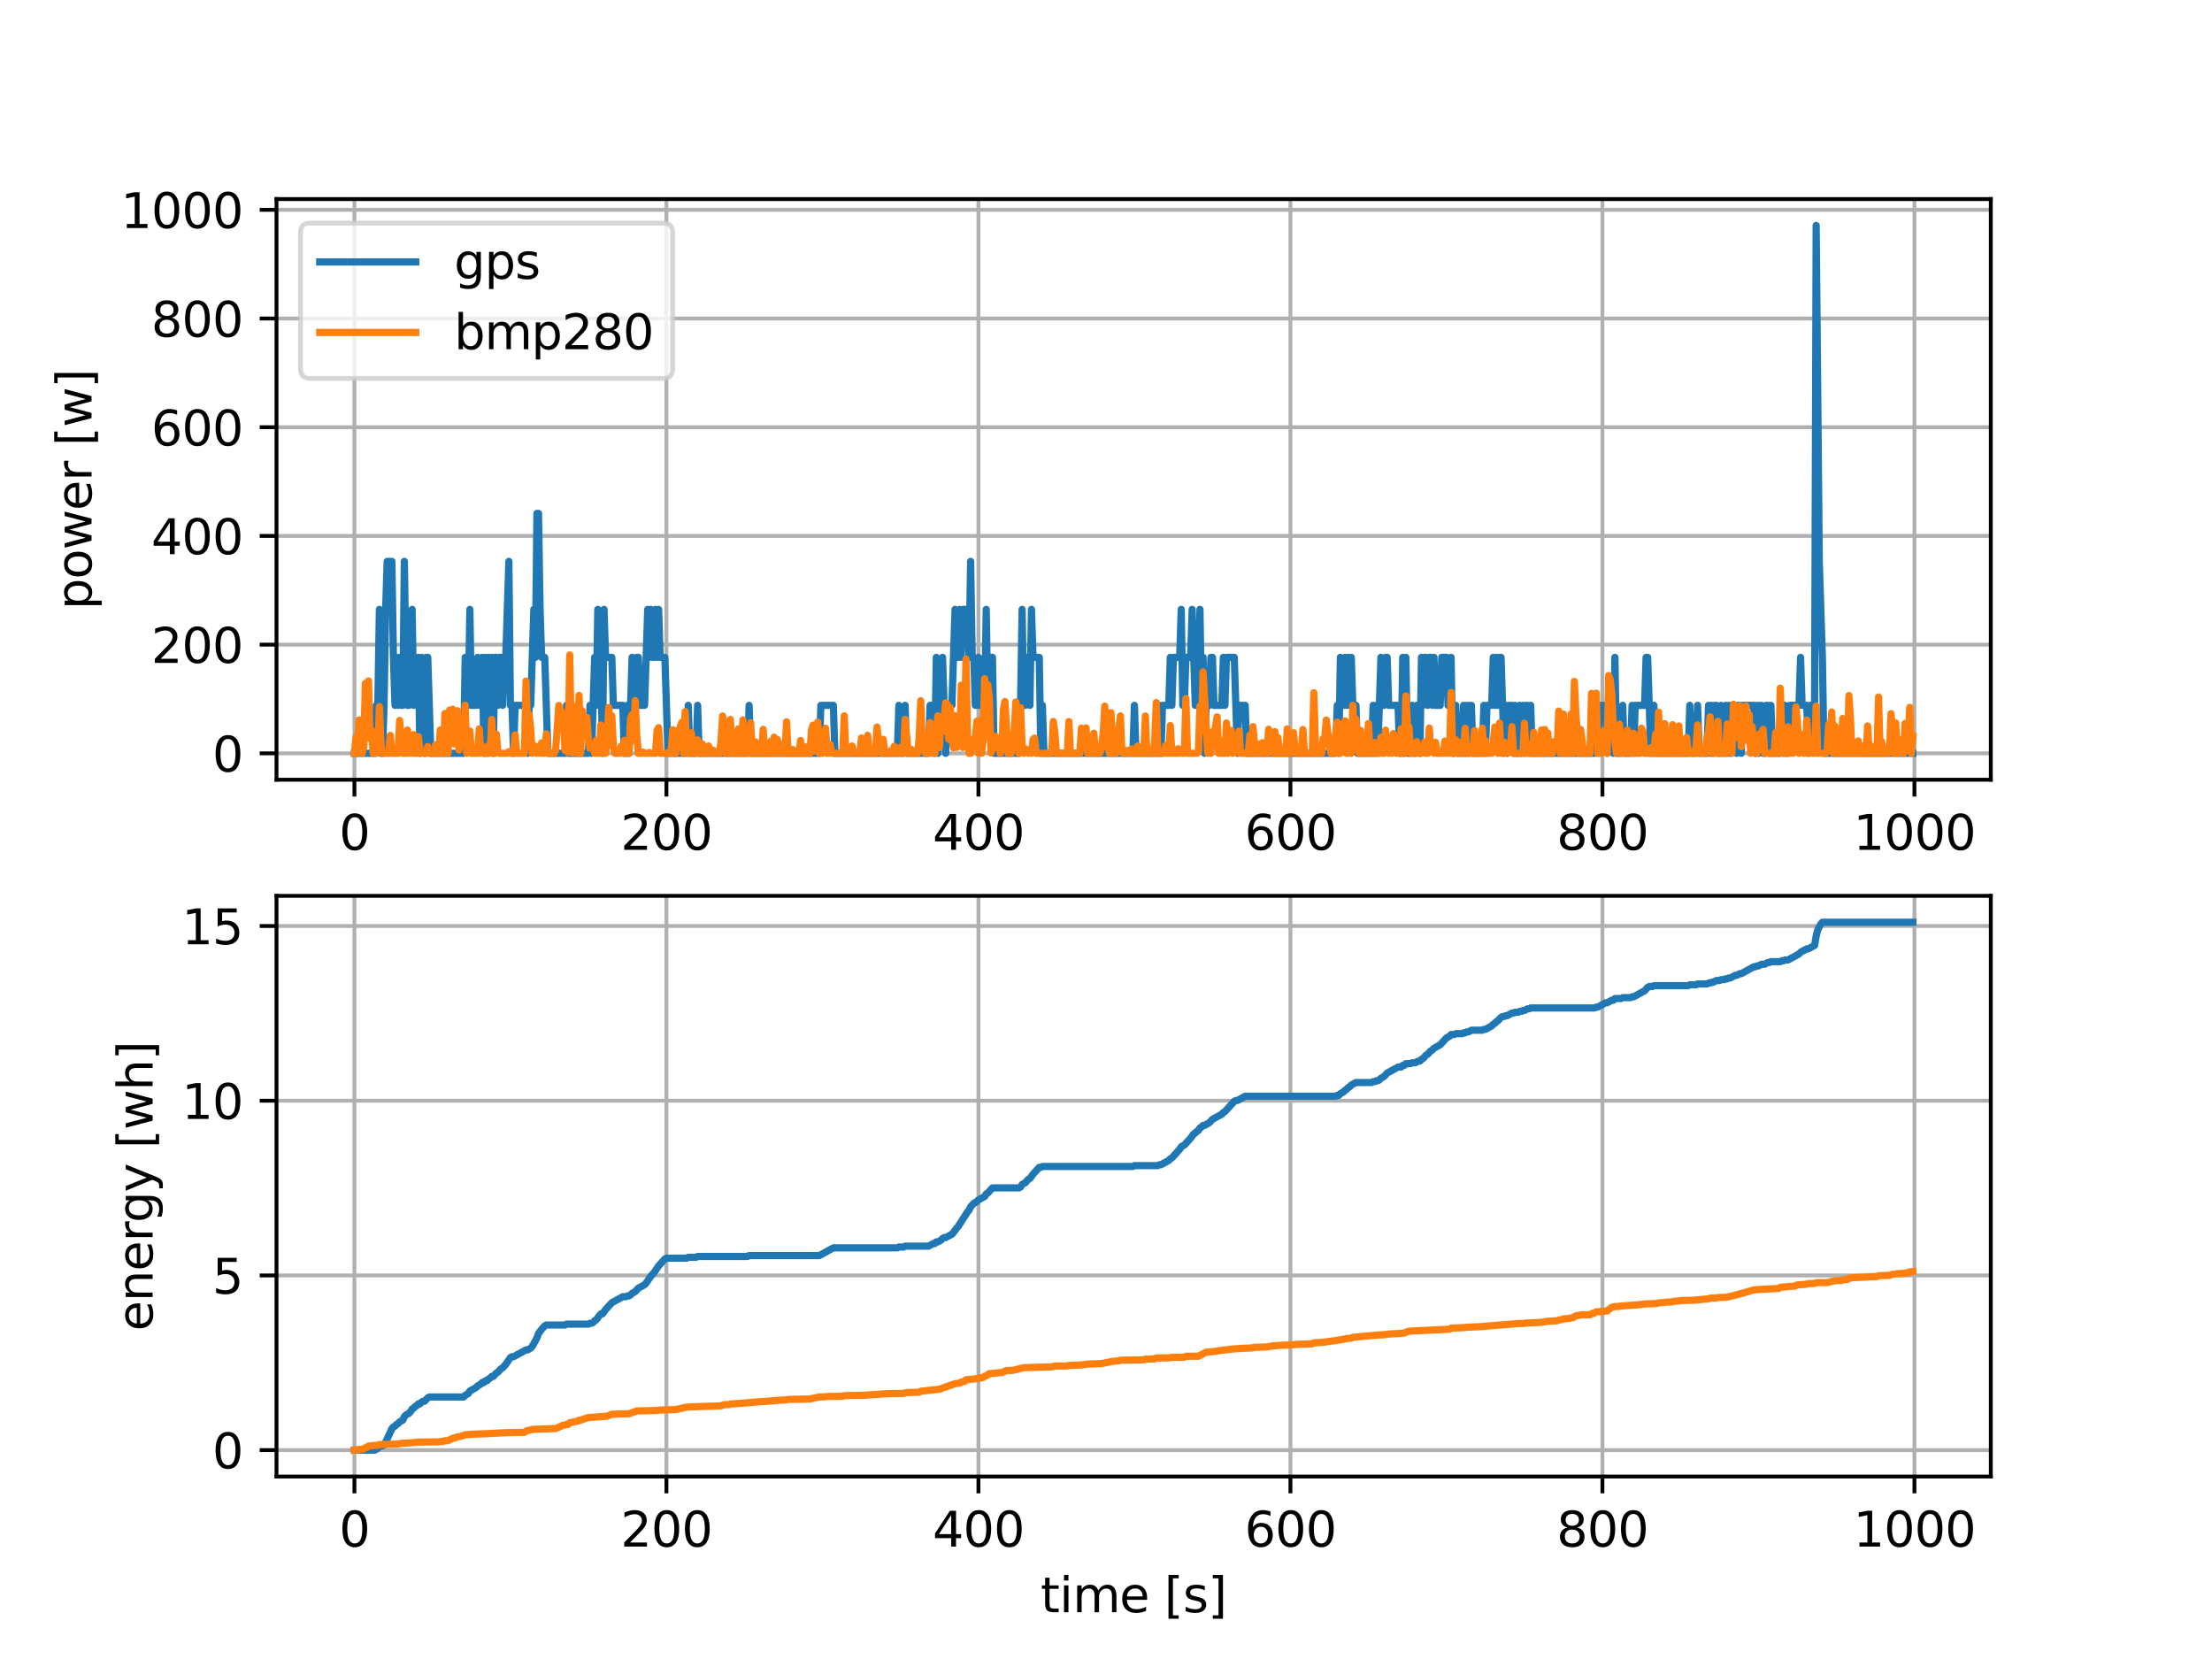 <?xml version="1.0" encoding="utf-8" standalone="no"?>
<!DOCTYPE svg PUBLIC "-//W3C//DTD SVG 1.1//EN"
  "http://www.w3.org/Graphics/SVG/1.1/DTD/svg11.dtd">
<svg xmlns:xlink="http://www.w3.org/1999/xlink" width="460.8pt" height="345.6pt" viewBox="0 0 460.8 345.6" xmlns="http://www.w3.org/2000/svg" version="1.1">
 <defs>
  <style type="text/css">*{stroke-linejoin: round; stroke-linecap: butt}</style>
 </defs>
 <g id="figure_1">
  <g id="patch_1">
   <path d="M 0 345.6 
L 460.8 345.6 
L 460.8 0 
L 0 0 
z
" style="fill: #ffffff"/>
  </g>
  <g id="axes_1">
   <g id="patch_2">
    <path d="M 57.6 162.432 
L 414.72 162.432 
L 414.72 41.472 
L 57.6 41.472 
z
" style="fill: #ffffff"/>
   </g>
   <g id="matplotlib.axis_1">
    <g id="xtick_1">
     <g id="line2d_1">
      <path d="M 73.833 162.432 
L 73.833 41.472 
" clip-path="url(#p0ec818289b)" style="fill: none; stroke: #b0b0b0; stroke-width: 0.8; stroke-linecap: square"/>
     </g>
     <g id="line2d_2">
      <defs>
       <path id="m45c206e028" d="M 0 0 
L 0 3.5 
" style="stroke: #000000; stroke-width: 0.8"/>
      </defs>
      <g>
       <use xlink:href="#m45c206e028" x="73.833" y="162.432" style="stroke: #000000; stroke-width: 0.8"/>
      </g>
     </g>
     <g id="text_1">
      <!-- 0 -->
      <g transform="translate(70.651 177.03)scale(0.1 -0.1)">
       <defs>
        <path id="DejaVuSans-30" d="M 2034 4250 
Q 1547 4250 1301 3770 
Q 1056 3291 1056 2328 
Q 1056 1369 1301 889 
Q 1547 409 2034 409 
Q 2525 409 2770 889 
Q 3016 1369 3016 2328 
Q 3016 3291 2770 3770 
Q 2525 4250 2034 4250 
z
M 2034 4750 
Q 2819 4750 3233 4129 
Q 3647 3509 3647 2328 
Q 3647 1150 3233 529 
Q 2819 -91 2034 -91 
Q 1250 -91 836 529 
Q 422 1150 422 2328 
Q 422 3509 836 4129 
Q 1250 4750 2034 4750 
z
" transform="scale(0.016)"/>
       </defs>
       <use xlink:href="#DejaVuSans-30"/>
      </g>
     </g>
    </g>
    <g id="xtick_2">
     <g id="line2d_3">
      <path d="M 138.829 162.432 
L 138.829 41.472 
" clip-path="url(#p0ec818289b)" style="fill: none; stroke: #b0b0b0; stroke-width: 0.8; stroke-linecap: square"/>
     </g>
     <g id="line2d_4">
      <g>
       <use xlink:href="#m45c206e028" x="138.829" y="162.432" style="stroke: #000000; stroke-width: 0.8"/>
      </g>
     </g>
     <g id="text_2">
      <!-- 200 -->
      <g transform="translate(129.285 177.03)scale(0.1 -0.1)">
       <defs>
        <path id="DejaVuSans-32" d="M 1228 531 
L 3431 531 
L 3431 0 
L 469 0 
L 469 531 
Q 828 903 1448 1529 
Q 2069 2156 2228 2338 
Q 2531 2678 2651 2914 
Q 2772 3150 2772 3378 
Q 2772 3750 2511 3984 
Q 2250 4219 1831 4219 
Q 1534 4219 1204 4116 
Q 875 4013 500 3803 
L 500 4441 
Q 881 4594 1212 4672 
Q 1544 4750 1819 4750 
Q 2544 4750 2975 4387 
Q 3406 4025 3406 3419 
Q 3406 3131 3298 2873 
Q 3191 2616 2906 2266 
Q 2828 2175 2409 1742 
Q 1991 1309 1228 531 
z
" transform="scale(0.016)"/>
       </defs>
       <use xlink:href="#DejaVuSans-32"/>
       <use xlink:href="#DejaVuSans-30" x="63.623"/>
       <use xlink:href="#DejaVuSans-30" x="127.246"/>
      </g>
     </g>
    </g>
    <g id="xtick_3">
     <g id="line2d_5">
      <path d="M 203.825 162.432 
L 203.825 41.472 
" clip-path="url(#p0ec818289b)" style="fill: none; stroke: #b0b0b0; stroke-width: 0.8; stroke-linecap: square"/>
     </g>
     <g id="line2d_6">
      <g>
       <use xlink:href="#m45c206e028" x="203.825" y="162.432" style="stroke: #000000; stroke-width: 0.8"/>
      </g>
     </g>
     <g id="text_3">
      <!-- 400 -->
      <g transform="translate(194.281 177.03)scale(0.1 -0.1)">
       <defs>
        <path id="DejaVuSans-34" d="M 2419 4116 
L 825 1625 
L 2419 1625 
L 2419 4116 
z
M 2253 4666 
L 3047 4666 
L 3047 1625 
L 3713 1625 
L 3713 1100 
L 3047 1100 
L 3047 0 
L 2419 0 
L 2419 1100 
L 313 1100 
L 313 1709 
L 2253 4666 
z
" transform="scale(0.016)"/>
       </defs>
       <use xlink:href="#DejaVuSans-34"/>
       <use xlink:href="#DejaVuSans-30" x="63.623"/>
       <use xlink:href="#DejaVuSans-30" x="127.246"/>
      </g>
     </g>
    </g>
    <g id="xtick_4">
     <g id="line2d_7">
      <path d="M 268.82 162.432 
L 268.82 41.472 
" clip-path="url(#p0ec818289b)" style="fill: none; stroke: #b0b0b0; stroke-width: 0.8; stroke-linecap: square"/>
     </g>
     <g id="line2d_8">
      <g>
       <use xlink:href="#m45c206e028" x="268.82" y="162.432" style="stroke: #000000; stroke-width: 0.8"/>
      </g>
     </g>
     <g id="text_4">
      <!-- 600 -->
      <g transform="translate(259.277 177.03)scale(0.1 -0.1)">
       <defs>
        <path id="DejaVuSans-36" d="M 2113 2584 
Q 1688 2584 1439 2293 
Q 1191 2003 1191 1497 
Q 1191 994 1439 701 
Q 1688 409 2113 409 
Q 2538 409 2786 701 
Q 3034 994 3034 1497 
Q 3034 2003 2786 2293 
Q 2538 2584 2113 2584 
z
M 3366 4563 
L 3366 3988 
Q 3128 4100 2886 4159 
Q 2644 4219 2406 4219 
Q 1781 4219 1451 3797 
Q 1122 3375 1075 2522 
Q 1259 2794 1537 2939 
Q 1816 3084 2150 3084 
Q 2853 3084 3261 2657 
Q 3669 2231 3669 1497 
Q 3669 778 3244 343 
Q 2819 -91 2113 -91 
Q 1303 -91 875 529 
Q 447 1150 447 2328 
Q 447 3434 972 4092 
Q 1497 4750 2381 4750 
Q 2619 4750 2861 4703 
Q 3103 4656 3366 4563 
z
" transform="scale(0.016)"/>
       </defs>
       <use xlink:href="#DejaVuSans-36"/>
       <use xlink:href="#DejaVuSans-30" x="63.623"/>
       <use xlink:href="#DejaVuSans-30" x="127.246"/>
      </g>
     </g>
    </g>
    <g id="xtick_5">
     <g id="line2d_9">
      <path d="M 333.816 162.432 
L 333.816 41.472 
" clip-path="url(#p0ec818289b)" style="fill: none; stroke: #b0b0b0; stroke-width: 0.8; stroke-linecap: square"/>
     </g>
     <g id="line2d_10">
      <g>
       <use xlink:href="#m45c206e028" x="333.816" y="162.432" style="stroke: #000000; stroke-width: 0.8"/>
      </g>
     </g>
     <g id="text_5">
      <!-- 800 -->
      <g transform="translate(324.273 177.03)scale(0.1 -0.1)">
       <defs>
        <path id="DejaVuSans-38" d="M 2034 2216 
Q 1584 2216 1326 1975 
Q 1069 1734 1069 1313 
Q 1069 891 1326 650 
Q 1584 409 2034 409 
Q 2484 409 2743 651 
Q 3003 894 3003 1313 
Q 3003 1734 2745 1975 
Q 2488 2216 2034 2216 
z
M 1403 2484 
Q 997 2584 770 2862 
Q 544 3141 544 3541 
Q 544 4100 942 4425 
Q 1341 4750 2034 4750 
Q 2731 4750 3128 4425 
Q 3525 4100 3525 3541 
Q 3525 3141 3298 2862 
Q 3072 2584 2669 2484 
Q 3125 2378 3379 2068 
Q 3634 1759 3634 1313 
Q 3634 634 3220 271 
Q 2806 -91 2034 -91 
Q 1263 -91 848 271 
Q 434 634 434 1313 
Q 434 1759 690 2068 
Q 947 2378 1403 2484 
z
M 1172 3481 
Q 1172 3119 1398 2916 
Q 1625 2713 2034 2713 
Q 2441 2713 2670 2916 
Q 2900 3119 2900 3481 
Q 2900 3844 2670 4047 
Q 2441 4250 2034 4250 
Q 1625 4250 1398 4047 
Q 1172 3844 1172 3481 
z
" transform="scale(0.016)"/>
       </defs>
       <use xlink:href="#DejaVuSans-38"/>
       <use xlink:href="#DejaVuSans-30" x="63.623"/>
       <use xlink:href="#DejaVuSans-30" x="127.246"/>
      </g>
     </g>
    </g>
    <g id="xtick_6">
     <g id="line2d_11">
      <path d="M 398.812 162.432 
L 398.812 41.472 
" clip-path="url(#p0ec818289b)" style="fill: none; stroke: #b0b0b0; stroke-width: 0.8; stroke-linecap: square"/>
     </g>
     <g id="line2d_12">
      <g>
       <use xlink:href="#m45c206e028" x="398.812" y="162.432" style="stroke: #000000; stroke-width: 0.8"/>
      </g>
     </g>
     <g id="text_6">
      <!-- 1000 -->
      <g transform="translate(386.087 177.03)scale(0.1 -0.1)">
       <defs>
        <path id="DejaVuSans-31" d="M 794 531 
L 1825 531 
L 1825 4091 
L 703 3866 
L 703 4441 
L 1819 4666 
L 2450 4666 
L 2450 531 
L 3481 531 
L 3481 0 
L 794 0 
L 794 531 
z
" transform="scale(0.016)"/>
       </defs>
       <use xlink:href="#DejaVuSans-31"/>
       <use xlink:href="#DejaVuSans-30" x="63.623"/>
       <use xlink:href="#DejaVuSans-30" x="127.246"/>
       <use xlink:href="#DejaVuSans-30" x="190.869"/>
      </g>
     </g>
    </g>
   </g>
   <g id="matplotlib.axis_2">
    <g id="ytick_1">
     <g id="line2d_13">
      <path d="M 57.6 156.934 
L 414.72 156.934 
" clip-path="url(#p0ec818289b)" style="fill: none; stroke: #b0b0b0; stroke-width: 0.8; stroke-linecap: square"/>
     </g>
     <g id="line2d_14">
      <defs>
       <path id="mdf6e22fe39" d="M 0 0 
L -3.5 0 
" style="stroke: #000000; stroke-width: 0.8"/>
      </defs>
      <g>
       <use xlink:href="#mdf6e22fe39" x="57.6" y="156.934" style="stroke: #000000; stroke-width: 0.8"/>
      </g>
     </g>
     <g id="text_7">
      <!-- 0 -->
      <g transform="translate(44.237 160.733)scale(0.1 -0.1)">
       <use xlink:href="#DejaVuSans-30"/>
      </g>
     </g>
    </g>
    <g id="ytick_2">
     <g id="line2d_15">
      <path d="M 57.6 134.289 
L 414.72 134.289 
" clip-path="url(#p0ec818289b)" style="fill: none; stroke: #b0b0b0; stroke-width: 0.8; stroke-linecap: square"/>
     </g>
     <g id="line2d_16">
      <g>
       <use xlink:href="#mdf6e22fe39" x="57.6" y="134.289" style="stroke: #000000; stroke-width: 0.8"/>
      </g>
     </g>
     <g id="text_8">
      <!-- 200 -->
      <g transform="translate(31.512 138.088)scale(0.1 -0.1)">
       <use xlink:href="#DejaVuSans-32"/>
       <use xlink:href="#DejaVuSans-30" x="63.623"/>
       <use xlink:href="#DejaVuSans-30" x="127.246"/>
      </g>
     </g>
    </g>
    <g id="ytick_3">
     <g id="line2d_17">
      <path d="M 57.6 111.644 
L 414.72 111.644 
" clip-path="url(#p0ec818289b)" style="fill: none; stroke: #b0b0b0; stroke-width: 0.8; stroke-linecap: square"/>
     </g>
     <g id="line2d_18">
      <g>
       <use xlink:href="#mdf6e22fe39" x="57.6" y="111.644" style="stroke: #000000; stroke-width: 0.8"/>
      </g>
     </g>
     <g id="text_9">
      <!-- 400 -->
      <g transform="translate(31.512 115.443)scale(0.1 -0.1)">
       <use xlink:href="#DejaVuSans-34"/>
       <use xlink:href="#DejaVuSans-30" x="63.623"/>
       <use xlink:href="#DejaVuSans-30" x="127.246"/>
      </g>
     </g>
    </g>
    <g id="ytick_4">
     <g id="line2d_19">
      <path d="M 57.6 88.998 
L 414.72 88.998 
" clip-path="url(#p0ec818289b)" style="fill: none; stroke: #b0b0b0; stroke-width: 0.8; stroke-linecap: square"/>
     </g>
     <g id="line2d_20">
      <g>
       <use xlink:href="#mdf6e22fe39" x="57.6" y="88.998" style="stroke: #000000; stroke-width: 0.8"/>
      </g>
     </g>
     <g id="text_10">
      <!-- 600 -->
      <g transform="translate(31.512 92.798)scale(0.1 -0.1)">
       <use xlink:href="#DejaVuSans-36"/>
       <use xlink:href="#DejaVuSans-30" x="63.623"/>
       <use xlink:href="#DejaVuSans-30" x="127.246"/>
      </g>
     </g>
    </g>
    <g id="ytick_5">
     <g id="line2d_21">
      <path d="M 57.6 66.353 
L 414.72 66.353 
" clip-path="url(#p0ec818289b)" style="fill: none; stroke: #b0b0b0; stroke-width: 0.8; stroke-linecap: square"/>
     </g>
     <g id="line2d_22">
      <g>
       <use xlink:href="#mdf6e22fe39" x="57.6" y="66.353" style="stroke: #000000; stroke-width: 0.8"/>
      </g>
     </g>
     <g id="text_11">
      <!-- 800 -->
      <g transform="translate(31.512 70.153)scale(0.1 -0.1)">
       <use xlink:href="#DejaVuSans-38"/>
       <use xlink:href="#DejaVuSans-30" x="63.623"/>
       <use xlink:href="#DejaVuSans-30" x="127.246"/>
      </g>
     </g>
    </g>
    <g id="ytick_6">
     <g id="line2d_23">
      <path d="M 57.6 43.708 
L 414.72 43.708 
" clip-path="url(#p0ec818289b)" style="fill: none; stroke: #b0b0b0; stroke-width: 0.8; stroke-linecap: square"/>
     </g>
     <g id="line2d_24">
      <g>
       <use xlink:href="#mdf6e22fe39" x="57.6" y="43.708" style="stroke: #000000; stroke-width: 0.8"/>
      </g>
     </g>
     <g id="text_12">
      <!-- 1000 -->
      <g transform="translate(25.15 47.507)scale(0.1 -0.1)">
       <use xlink:href="#DejaVuSans-31"/>
       <use xlink:href="#DejaVuSans-30" x="63.623"/>
       <use xlink:href="#DejaVuSans-30" x="127.246"/>
       <use xlink:href="#DejaVuSans-30" x="190.869"/>
      </g>
     </g>
    </g>
    <g id="text_13">
     <!-- power [w] -->
     <g transform="translate(19.07 126.986)rotate(-90)scale(0.1 -0.1)">
      <defs>
       <path id="DejaVuSans-70" d="M 1159 525 
L 1159 -1331 
L 581 -1331 
L 581 3500 
L 1159 3500 
L 1159 2969 
Q 1341 3281 1617 3432 
Q 1894 3584 2278 3584 
Q 2916 3584 3314 3078 
Q 3713 2572 3713 1747 
Q 3713 922 3314 415 
Q 2916 -91 2278 -91 
Q 1894 -91 1617 61 
Q 1341 213 1159 525 
z
M 3116 1747 
Q 3116 2381 2855 2742 
Q 2594 3103 2138 3103 
Q 1681 3103 1420 2742 
Q 1159 2381 1159 1747 
Q 1159 1113 1420 752 
Q 1681 391 2138 391 
Q 2594 391 2855 752 
Q 3116 1113 3116 1747 
z
" transform="scale(0.016)"/>
       <path id="DejaVuSans-6f" d="M 1959 3097 
Q 1497 3097 1228 2736 
Q 959 2375 959 1747 
Q 959 1119 1226 758 
Q 1494 397 1959 397 
Q 2419 397 2687 759 
Q 2956 1122 2956 1747 
Q 2956 2369 2687 2733 
Q 2419 3097 1959 3097 
z
M 1959 3584 
Q 2709 3584 3137 3096 
Q 3566 2609 3566 1747 
Q 3566 888 3137 398 
Q 2709 -91 1959 -91 
Q 1206 -91 779 398 
Q 353 888 353 1747 
Q 353 2609 779 3096 
Q 1206 3584 1959 3584 
z
" transform="scale(0.016)"/>
       <path id="DejaVuSans-77" d="M 269 3500 
L 844 3500 
L 1563 769 
L 2278 3500 
L 2956 3500 
L 3675 769 
L 4391 3500 
L 4966 3500 
L 4050 0 
L 3372 0 
L 2619 2869 
L 1863 0 
L 1184 0 
L 269 3500 
z
" transform="scale(0.016)"/>
       <path id="DejaVuSans-65" d="M 3597 1894 
L 3597 1613 
L 953 1613 
Q 991 1019 1311 708 
Q 1631 397 2203 397 
Q 2534 397 2845 478 
Q 3156 559 3463 722 
L 3463 178 
Q 3153 47 2828 -22 
Q 2503 -91 2169 -91 
Q 1331 -91 842 396 
Q 353 884 353 1716 
Q 353 2575 817 3079 
Q 1281 3584 2069 3584 
Q 2775 3584 3186 3129 
Q 3597 2675 3597 1894 
z
M 3022 2063 
Q 3016 2534 2758 2815 
Q 2500 3097 2075 3097 
Q 1594 3097 1305 2825 
Q 1016 2553 972 2059 
L 3022 2063 
z
" transform="scale(0.016)"/>
       <path id="DejaVuSans-72" d="M 2631 2963 
Q 2534 3019 2420 3045 
Q 2306 3072 2169 3072 
Q 1681 3072 1420 2755 
Q 1159 2438 1159 1844 
L 1159 0 
L 581 0 
L 581 3500 
L 1159 3500 
L 1159 2956 
Q 1341 3275 1631 3429 
Q 1922 3584 2338 3584 
Q 2397 3584 2469 3576 
Q 2541 3569 2628 3553 
L 2631 2963 
z
" transform="scale(0.016)"/>
       <path id="DejaVuSans-20" transform="scale(0.016)"/>
       <path id="DejaVuSans-5b" d="M 550 4863 
L 1875 4863 
L 1875 4416 
L 1125 4416 
L 1125 -397 
L 1875 -397 
L 1875 -844 
L 550 -844 
L 550 4863 
z
" transform="scale(0.016)"/>
       <path id="DejaVuSans-5d" d="M 1947 4863 
L 1947 -844 
L 622 -844 
L 622 -397 
L 1369 -397 
L 1369 4416 
L 622 4416 
L 622 4863 
L 1947 4863 
z
" transform="scale(0.016)"/>
      </defs>
      <use xlink:href="#DejaVuSans-70"/>
      <use xlink:href="#DejaVuSans-6f" x="63.477"/>
      <use xlink:href="#DejaVuSans-77" x="124.658"/>
      <use xlink:href="#DejaVuSans-65" x="206.445"/>
      <use xlink:href="#DejaVuSans-72" x="267.969"/>
      <use xlink:href="#DejaVuSans-20" x="309.082"/>
      <use xlink:href="#DejaVuSans-5b" x="340.869"/>
      <use xlink:href="#DejaVuSans-77" x="379.883"/>
      <use xlink:href="#DejaVuSans-5d" x="461.67"/>
     </g>
    </g>
   </g>
   <g id="line2d_25">
    <path d="M 73.833 156.934 
L 78.057 156.934 
L 78.382 146.937 
L 78.707 146.937 
L 79.032 126.944 
L 79.357 156.934 
L 79.682 156.934 
L 80.007 146.937 
L 80.332 126.944 
L 80.657 116.947 
L 81.632 116.947 
L 81.957 136.94 
L 82.282 146.937 
L 82.607 136.94 
L 82.932 146.937 
L 83.257 136.94 
L 83.582 146.937 
L 83.907 146.937 
L 84.232 116.947 
L 84.557 136.94 
L 84.882 146.937 
L 85.207 146.937 
L 85.857 126.944 
L 86.182 146.937 
L 86.507 136.94 
L 86.832 146.937 
L 87.157 136.94 
L 87.482 156.934 
L 87.807 136.94 
L 88.457 156.934 
L 88.782 136.94 
L 89.107 136.94 
L 89.757 156.934 
L 96.581 156.934 
L 96.906 136.94 
L 97.231 146.937 
L 97.556 146.937 
L 97.881 126.944 
L 98.206 146.937 
L 99.181 146.937 
L 99.506 136.94 
L 99.831 146.937 
L 100.156 146.937 
L 100.481 136.94 
L 100.806 156.934 
L 101.131 136.94 
L 101.456 156.934 
L 101.781 136.94 
L 102.106 146.937 
L 102.431 136.94 
L 102.756 156.934 
L 103.081 136.94 
L 103.406 136.94 
L 103.731 146.937 
L 104.056 136.94 
L 104.381 136.94 
L 104.706 146.937 
L 105.031 136.94 
L 105.356 136.94 
L 106.006 116.947 
L 106.331 146.937 
L 106.656 146.937 
L 106.981 156.934 
L 107.306 146.937 
L 109.58 146.937 
L 109.905 156.934 
L 110.23 146.937 
L 110.555 146.937 
L 111.205 126.944 
L 111.53 136.94 
L 111.855 106.95 
L 112.18 106.95 
L 112.505 126.944 
L 112.83 136.94 
L 113.48 136.94 
L 114.13 156.934 
L 117.705 156.934 
L 118.03 146.937 
L 118.355 156.934 
L 122.58 156.934 
L 122.905 146.937 
L 123.23 156.934 
L 123.88 136.94 
L 124.205 146.937 
L 124.53 126.944 
L 124.855 136.94 
L 125.179 136.94 
L 125.504 156.934 
L 125.829 126.944 
L 126.154 136.94 
L 127.454 136.94 
L 127.779 146.937 
L 129.729 146.937 
L 130.054 156.934 
L 130.379 156.934 
L 130.704 146.937 
L 131.029 156.934 
L 131.679 136.94 
L 132.004 146.937 
L 132.329 146.937 
L 132.654 136.94 
L 132.979 136.94 
L 133.304 146.937 
L 134.279 146.937 
L 134.929 126.944 
L 135.254 136.94 
L 135.579 126.944 
L 135.904 136.94 
L 136.229 136.94 
L 136.554 126.944 
L 136.879 136.94 
L 137.204 126.944 
L 137.529 136.94 
L 138.504 136.94 
L 139.154 156.934 
L 143.053 156.934 
L 143.378 146.937 
L 143.703 156.934 
L 145.003 156.934 
L 145.328 146.937 
L 145.653 156.934 
L 155.728 156.934 
L 156.053 146.937 
L 156.378 156.934 
L 170.677 156.934 
L 171.002 146.937 
L 173.601 146.937 
L 173.926 156.934 
L 186.926 156.934 
L 187.251 146.937 
L 187.576 156.934 
L 188.226 156.934 
L 188.55 146.937 
L 188.875 156.934 
L 193.425 156.934 
L 193.75 146.937 
L 194.4 146.937 
L 194.725 156.934 
L 195.05 136.94 
L 195.375 156.934 
L 195.7 146.937 
L 196.025 146.937 
L 196.35 136.94 
L 197 156.934 
L 197.325 146.937 
L 198.3 146.937 
L 198.95 126.944 
L 199.275 136.94 
L 199.6 136.94 
L 199.925 126.944 
L 200.25 136.94 
L 200.575 126.944 
L 201.55 126.944 
L 201.875 136.94 
L 202.2 116.947 
L 202.525 136.94 
L 202.85 136.94 
L 203.175 146.937 
L 203.5 146.937 
L 203.825 136.94 
L 204.15 146.937 
L 205.124 146.937 
L 205.449 126.944 
L 205.774 146.937 
L 206.099 136.94 
L 206.749 136.94 
L 207.074 156.934 
L 212.274 156.934 
L 212.599 146.937 
L 212.924 126.944 
L 213.249 146.937 
L 213.574 146.937 
L 213.899 136.94 
L 214.224 136.94 
L 214.549 146.937 
L 214.874 126.944 
L 215.199 136.94 
L 216.499 136.94 
L 216.824 156.934 
L 217.149 146.937 
L 217.474 156.934 
L 235.998 156.934 
L 236.322 146.937 
L 236.647 156.934 
L 241.197 156.934 
L 241.522 146.937 
L 241.847 156.934 
L 242.172 146.937 
L 243.472 146.937 
L 243.797 136.94 
L 244.122 146.937 
L 244.447 136.94 
L 245.747 136.94 
L 246.072 126.944 
L 246.397 146.937 
L 246.722 146.937 
L 247.047 136.94 
L 248.022 136.94 
L 248.347 126.944 
L 248.997 146.937 
L 249.322 136.94 
L 249.647 146.937 
L 249.972 126.944 
L 250.297 146.937 
L 250.622 136.94 
L 250.947 156.934 
L 251.272 146.937 
L 251.922 146.937 
L 252.246 136.94 
L 252.571 136.94 
L 252.896 146.937 
L 254.521 146.937 
L 254.846 136.94 
L 255.171 146.937 
L 255.496 136.94 
L 257.121 136.94 
L 257.771 156.934 
L 258.096 146.937 
L 259.396 146.937 
L 259.721 156.934 
L 278.245 156.934 
L 278.57 146.937 
L 278.895 156.934 
L 279.22 136.94 
L 279.545 146.937 
L 279.87 146.937 
L 280.195 136.94 
L 280.52 146.937 
L 280.845 136.94 
L 281.17 146.937 
L 281.495 136.94 
L 281.82 146.937 
L 282.47 146.937 
L 282.795 156.934 
L 285.719 156.934 
L 286.044 146.937 
L 286.369 156.934 
L 286.694 146.937 
L 287.019 156.934 
L 287.669 136.94 
L 287.994 146.937 
L 288.319 146.937 
L 288.644 136.94 
L 288.969 136.94 
L 289.294 146.937 
L 291.244 146.937 
L 291.569 156.934 
L 291.894 156.934 
L 292.219 136.94 
L 292.544 156.934 
L 292.869 136.94 
L 293.194 156.934 
L 293.844 156.934 
L 294.169 146.937 
L 294.494 156.934 
L 294.819 156.934 
L 295.144 146.937 
L 295.469 146.937 
L 295.794 156.934 
L 296.119 136.94 
L 296.444 146.937 
L 296.769 136.94 
L 297.094 136.94 
L 297.419 146.937 
L 297.744 136.94 
L 298.069 136.94 
L 298.394 146.937 
L 298.719 136.94 
L 299.044 146.937 
L 300.018 146.937 
L 300.343 136.94 
L 301.318 136.94 
L 301.643 146.937 
L 301.968 146.937 
L 302.293 136.94 
L 302.618 156.934 
L 302.943 156.934 
L 303.268 146.937 
L 303.593 156.934 
L 304.568 156.934 
L 304.893 146.937 
L 305.218 156.934 
L 305.543 146.937 
L 305.868 156.934 
L 306.193 146.937 
L 306.518 146.937 
L 306.843 156.934 
L 308.793 156.934 
L 309.118 146.937 
L 309.443 156.934 
L 309.768 146.937 
L 310.743 146.937 
L 311.068 136.94 
L 311.393 146.937 
L 311.718 136.94 
L 312.043 146.937 
L 312.368 136.94 
L 312.693 136.94 
L 313.343 156.934 
L 313.668 146.937 
L 313.993 156.934 
L 314.318 146.937 
L 314.968 146.937 
L 315.293 156.934 
L 315.617 146.937 
L 315.942 156.934 
L 316.267 156.934 
L 316.592 146.937 
L 316.917 156.934 
L 317.242 146.937 
L 317.567 156.934 
L 317.892 146.937 
L 318.217 146.937 
L 318.542 156.934 
L 318.867 146.937 
L 319.192 156.934 
L 332.191 156.934 
L 332.516 146.937 
L 332.841 156.934 
L 333.166 146.937 
L 334.466 146.937 
L 334.791 156.934 
L 335.116 146.937 
L 335.766 146.937 
L 336.091 156.934 
L 336.416 136.94 
L 336.741 156.934 
L 337.716 156.934 
L 338.041 146.937 
L 338.366 156.934 
L 339.666 156.934 
L 339.991 146.937 
L 340.316 156.934 
L 340.641 146.937 
L 342.591 146.937 
L 342.916 136.94 
L 343.241 136.94 
L 343.891 156.934 
L 344.216 156.934 
L 344.541 146.937 
L 344.866 156.934 
L 351.69 156.934 
L 352.015 146.937 
L 352.34 156.934 
L 353.315 156.934 
L 353.64 146.937 
L 353.965 156.934 
L 355.59 156.934 
L 355.915 146.937 
L 356.24 156.934 
L 356.565 146.937 
L 356.89 156.934 
L 357.215 146.937 
L 357.54 146.937 
L 357.865 156.934 
L 358.19 156.934 
L 358.515 146.937 
L 358.84 156.934 
L 359.165 156.934 
L 359.49 146.937 
L 359.815 156.934 
L 360.14 146.937 
L 360.465 156.934 
L 360.79 146.937 
L 361.44 146.937 
L 361.765 156.934 
L 362.09 146.937 
L 362.415 146.937 
L 362.74 156.934 
L 363.065 146.937 
L 365.339 146.937 
L 365.664 156.934 
L 365.989 146.937 
L 366.314 156.934 
L 366.639 146.937 
L 366.964 146.937 
L 367.289 156.934 
L 367.614 156.934 
L 367.939 146.937 
L 368.264 146.937 
L 368.589 156.934 
L 368.914 146.937 
L 369.239 156.934 
L 370.864 156.934 
L 371.189 146.937 
L 371.514 156.934 
L 371.839 146.937 
L 372.164 156.934 
L 372.489 156.934 
L 372.814 146.937 
L 374.764 146.937 
L 375.089 136.94 
L 375.414 146.937 
L 376.389 146.937 
L 376.714 156.934 
L 377.039 146.937 
L 378.014 146.937 
L 378.339 46.97 
L 378.989 116.947 
L 379.638 136.94 
L 379.963 156.934 
L 398.487 156.934 
L 398.487 156.934 
" clip-path="url(#p0ec818289b)" style="fill: none; stroke: #1f77b4; stroke-width: 1.5; stroke-linecap: square"/>
   </g>
   <g id="line2d_26">
    <path d="M 73.833 156.934 
L 74.158 153.618 
L 74.483 155.151 
L 74.808 149.972 
L 75.133 156.934 
L 75.458 156.934 
L 75.783 155.562 
L 76.108 142.36 
L 76.433 153.238 
L 76.758 141.845 
L 77.083 153.85 
L 77.408 152.124 
L 77.732 156.934 
L 78.382 156.934 
L 78.707 156.746 
L 79.032 147.197 
L 79.357 154.963 
L 79.682 156.934 
L 80.982 156.934 
L 81.307 153.185 
L 81.632 156.934 
L 82.932 156.934 
L 83.257 150.078 
L 83.582 155.441 
L 83.907 156.934 
L 84.557 156.934 
L 84.882 152.075 
L 85.207 156.934 
L 85.532 154.652 
L 85.857 156.934 
L 86.182 153.023 
L 86.507 156.934 
L 86.832 156.934 
L 87.157 153.451 
L 87.482 156.934 
L 87.807 156.934 
L 88.132 156.375 
L 88.457 156.934 
L 88.782 156.934 
L 89.107 155.517 
L 89.432 156.934 
L 90.407 156.927 
L 90.732 155.153 
L 91.057 156.934 
L 91.382 156.934 
L 91.707 152.069 
L 92.032 156.934 
L 92.357 156.934 
L 92.682 148.635 
L 93.007 156.934 
L 93.331 156.934 
L 93.656 147.92 
L 93.981 148.158 
L 94.306 147.748 
L 94.631 154.963 
L 94.956 149.703 
L 95.281 148.057 
L 95.606 156.245 
L 95.931 153.514 
L 96.256 149.67 
L 96.581 154.455 
L 96.906 146.924 
L 97.231 156.934 
L 97.556 155.169 
L 97.881 152.277 
L 98.206 156.934 
L 99.506 156.934 
L 99.831 151.828 
L 100.156 156.934 
L 100.481 156.757 
L 100.806 156.934 
L 101.131 156.934 
L 101.456 155.47 
L 101.781 156.934 
L 102.106 156.934 
L 102.431 149.889 
L 102.756 156.934 
L 103.081 156.934 
L 103.406 152.946 
L 103.731 156.591 
L 104.056 156.934 
L 105.681 156.934 
L 106.006 156.564 
L 106.331 156.934 
L 106.981 156.934 
L 107.306 153.079 
L 107.631 156.934 
L 109.255 156.934 
L 109.58 141.872 
L 109.905 151.459 
L 110.23 148.84 
L 110.555 151.95 
L 110.88 156.934 
L 111.205 155.408 
L 111.53 155.428 
L 111.855 156.934 
L 112.18 156.795 
L 112.505 156.934 
L 112.83 154.746 
L 113.155 156.934 
L 113.48 156.934 
L 113.805 152.867 
L 114.13 156.934 
L 115.43 156.934 
L 115.755 156.294 
L 116.405 146.952 
L 116.73 147.842 
L 117.055 148.359 
L 117.38 149.476 
L 117.705 156.335 
L 118.03 150.035 
L 118.355 156.751 
L 118.68 136.431 
L 119.005 153.293 
L 119.33 156.804 
L 119.655 153.659 
L 119.98 147.128 
L 120.305 156.934 
L 120.63 144.876 
L 120.955 156.934 
L 121.28 148.064 
L 121.605 152.295 
L 121.93 149.907 
L 122.255 149.459 
L 122.58 154.162 
L 122.905 155.877 
L 123.23 155.087 
L 123.555 155.093 
L 123.88 156.934 
L 124.205 154.204 
L 124.53 156.934 
L 124.855 156.934 
L 125.179 151.015 
L 125.504 156.934 
L 126.154 156.934 
L 126.479 154.163 
L 126.804 147.38 
L 127.129 151.454 
L 127.454 149.116 
L 127.779 155.528 
L 128.104 156.934 
L 129.079 156.934 
L 129.404 155.403 
L 129.729 156.934 
L 130.054 154.236 
L 130.379 156.934 
L 131.029 156.934 
L 131.354 149.633 
L 131.679 148.862 
L 132.004 154.246 
L 132.329 145.951 
L 132.654 153.218 
L 132.979 156.934 
L 133.629 156.934 
L 133.954 156.675 
L 134.279 156.934 
L 134.929 156.934 
L 135.254 156.761 
L 135.579 156.934 
L 136.554 156.934 
L 136.879 152.179 
L 137.204 151.581 
L 137.529 156.934 
L 139.154 156.934 
L 139.479 156.586 
L 139.804 156.934 
L 140.129 152.01 
L 140.454 156.934 
L 140.779 156.934 
L 141.103 152.156 
L 141.428 154.539 
L 141.753 151.162 
L 142.078 150.449 
L 142.403 156.934 
L 142.728 148.219 
L 143.053 155.938 
L 143.378 156.934 
L 143.703 156.934 
L 144.028 152.657 
L 144.353 156.934 
L 145.003 156.934 
L 145.328 154.126 
L 145.653 156.934 
L 145.978 156.934 
L 146.303 154.971 
L 146.628 156.934 
L 147.278 156.934 
L 147.603 155.396 
L 148.253 156.934 
L 148.578 156.305 
L 148.903 156.934 
L 149.878 156.934 
L 150.203 154.281 
L 150.528 149.153 
L 150.853 151.226 
L 151.178 156.934 
L 151.828 156.934 
L 152.153 149.887 
L 152.478 156.934 
L 152.803 156.138 
L 153.128 156.934 
L 153.453 156.934 
L 153.778 151.87 
L 154.103 154.981 
L 154.428 156.934 
L 154.753 149.96 
L 155.078 156.934 
L 155.403 153.911 
L 155.728 155.863 
L 156.053 156.934 
L 156.378 150.57 
L 156.703 156.934 
L 157.027 156.934 
L 157.352 154.535 
L 157.677 156.934 
L 158.652 156.934 
L 158.977 151.936 
L 159.302 156.934 
L 159.627 156.934 
L 159.952 155.766 
L 160.277 156.934 
L 160.602 154.382 
L 160.927 156.934 
L 161.252 153.557 
L 161.577 156.934 
L 161.902 154.025 
L 162.227 154.836 
L 162.552 156.934 
L 163.202 155.155 
L 163.527 156.934 
L 163.852 150.363 
L 164.177 156.934 
L 164.827 156.934 
L 165.152 156.145 
L 165.477 156.934 
L 165.802 156.934 
L 166.127 156.581 
L 166.452 156.934 
L 166.777 154.258 
L 167.102 156.873 
L 167.752 156.934 
L 168.077 155.548 
L 168.402 156.934 
L 168.727 156.934 
L 169.052 152.024 
L 169.377 151.052 
L 169.702 156.469 
L 170.027 151.368 
L 170.352 150.433 
L 170.677 156.934 
L 171.327 156.934 
L 171.652 155.935 
L 171.977 151.686 
L 172.302 156.934 
L 172.627 156.934 
L 172.951 155.114 
L 173.276 156.934 
L 175.551 156.934 
L 175.876 149.122 
L 176.201 156.934 
L 176.851 156.934 
L 177.176 156.697 
L 177.501 155.401 
L 177.826 156.934 
L 179.126 156.934 
L 179.451 153.735 
L 179.776 156.934 
L 180.426 156.934 
L 180.751 153.172 
L 181.076 156.934 
L 182.376 156.934 
L 182.701 151.454 
L 183.026 154.765 
L 183.351 153.936 
L 183.676 156.934 
L 184.001 154.01 
L 184.326 156.934 
L 185.301 156.934 
L 185.626 156.337 
L 185.951 156.934 
L 186.276 155.454 
L 186.601 156.576 
L 186.926 156.934 
L 187.251 156.934 
L 187.576 155.696 
L 187.901 156.934 
L 188.226 156.934 
L 188.55 149.868 
L 189.2 156.934 
L 189.525 156.934 
L 189.85 156.106 
L 190.175 156.934 
L 191.15 156.934 
L 191.475 153.762 
L 191.8 145.966 
L 192.125 155.317 
L 192.45 155.979 
L 192.775 156.934 
L 193.1 156.934 
L 193.425 154.48 
L 193.75 150.534 
L 194.075 156.934 
L 194.725 156.934 
L 195.375 149.123 
L 195.7 155.702 
L 196.025 150.084 
L 196.35 152.445 
L 197 146.406 
L 197.325 146.718 
L 197.65 153.99 
L 197.975 147.45 
L 198.3 153.784 
L 198.625 155.794 
L 198.95 149.106 
L 199.275 155.709 
L 199.6 154.618 
L 199.925 154.96 
L 200.25 142.725 
L 200.575 155.723 
L 200.9 152.569 
L 201.225 137.283 
L 201.55 153.053 
L 201.875 156.934 
L 202.2 156.934 
L 202.525 154.04 
L 202.85 155.315 
L 203.175 153.925 
L 203.5 150.248 
L 203.825 156.934 
L 204.15 150.053 
L 204.474 156.934 
L 204.799 154.103 
L 205.124 141.386 
L 205.449 153.399 
L 205.774 142.655 
L 206.099 145.272 
L 206.424 156.862 
L 207.074 155.017 
L 207.399 153.425 
L 208.049 155.669 
L 208.374 156.934 
L 208.699 155.938 
L 209.024 147.738 
L 209.349 146.136 
L 209.999 156.934 
L 210.649 156.934 
L 210.974 155.495 
L 211.299 152.028 
L 211.624 146.225 
L 212.274 156.934 
L 212.599 147.407 
L 212.924 155.418 
L 213.249 156.934 
L 213.574 155.991 
L 213.899 156.301 
L 214.224 156.934 
L 214.549 156.088 
L 214.874 156.934 
L 215.199 154.076 
L 215.524 153.743 
L 215.849 156.934 
L 218.774 156.934 
L 219.099 156.651 
L 219.424 150.294 
L 219.749 152.683 
L 220.074 156.934 
L 222.348 156.934 
L 222.673 150.306 
L 222.998 156.934 
L 224.948 156.934 
L 225.273 151.681 
L 225.598 152.948 
L 225.923 155.758 
L 226.248 151.634 
L 226.573 156.934 
L 226.898 156.822 
L 227.548 156.934 
L 227.873 152.742 
L 228.198 156.934 
L 228.848 156.934 
L 229.173 156.804 
L 229.498 155.661 
L 229.823 152.533 
L 230.148 147.1 
L 230.473 155.523 
L 230.798 155.011 
L 231.123 156.934 
L 231.448 148.467 
L 231.773 156.934 
L 232.423 156.934 
L 232.748 156.403 
L 233.073 151.721 
L 233.398 149.138 
L 233.723 156.731 
L 234.048 156.934 
L 234.373 156.934 
L 234.698 156.34 
L 235.023 156.934 
L 235.348 156.934 
L 235.673 155.997 
L 235.998 156.934 
L 236.647 156.934 
L 236.972 155.443 
L 237.297 156.934 
L 237.622 155.915 
L 237.947 156.934 
L 238.272 156.609 
L 238.597 149.149 
L 238.922 156.934 
L 240.222 156.934 
L 240.547 154.383 
L 240.872 146.356 
L 241.197 156.934 
L 242.497 156.934 
L 242.822 155.316 
L 243.147 156.934 
L 243.472 156.934 
L 243.797 151.135 
L 244.122 156.934 
L 244.447 156.616 
L 244.772 156.934 
L 245.097 156.934 
L 245.422 155.967 
L 245.747 156.934 
L 246.072 156.636 
L 246.397 156.934 
L 246.722 156.934 
L 247.047 145.532 
L 247.372 156.934 
L 249.322 156.934 
L 249.647 156.648 
L 249.972 147.11 
L 250.297 152.285 
L 250.622 139.961 
L 251.597 156.934 
L 251.922 156.846 
L 252.246 156.934 
L 252.571 152.429 
L 252.896 153.31 
L 253.546 149.326 
L 253.871 156.934 
L 254.196 154.323 
L 254.521 156.934 
L 255.171 156.934 
L 255.496 150.605 
L 255.821 156.934 
L 256.146 156.589 
L 256.471 152.163 
L 256.796 156.934 
L 257.121 154.443 
L 257.446 156.798 
L 257.771 155.325 
L 258.096 152.306 
L 258.421 156.934 
L 260.046 156.934 
L 260.371 153.143 
L 260.696 156.934 
L 261.021 151.357 
L 261.346 155.234 
L 261.671 156.934 
L 261.996 154.929 
L 262.646 156.934 
L 262.971 154.717 
L 263.296 156.934 
L 263.946 156.934 
L 264.271 151.916 
L 264.596 152.864 
L 264.921 155.572 
L 265.246 156.934 
L 265.571 152.399 
L 265.896 156.934 
L 266.221 153.66 
L 266.546 156.934 
L 267.846 156.934 
L 268.17 151.831 
L 268.495 156.934 
L 268.82 156.934 
L 269.145 154.141 
L 269.47 152.64 
L 269.795 156.336 
L 270.12 156.934 
L 271.095 156.934 
L 271.42 151.957 
L 271.745 156.934 
L 273.37 156.934 
L 273.695 144.318 
L 274.02 154.625 
L 274.345 156.934 
L 275.32 156.934 
L 275.645 153.866 
L 275.97 153.749 
L 276.295 149.993 
L 276.945 155.451 
L 277.27 156.934 
L 277.92 156.934 
L 278.245 152.773 
L 278.57 150.429 
L 278.895 156.934 
L 279.22 156.934 
L 279.545 151.724 
L 280.195 150.153 
L 280.52 156.934 
L 280.845 156.934 
L 281.17 152.896 
L 281.495 156.934 
L 281.82 146.946 
L 282.145 154.9 
L 282.47 149.782 
L 282.795 155.239 
L 283.12 156.934 
L 283.445 152.163 
L 283.769 156.934 
L 284.744 156.934 
L 285.069 150.733 
L 285.394 156.227 
L 285.719 156.934 
L 286.044 156.934 
L 286.369 154.699 
L 286.694 156.934 
L 287.019 155.169 
L 287.344 156.934 
L 287.669 153.577 
L 287.994 156.934 
L 288.319 156.934 
L 288.644 152.102 
L 288.969 155.872 
L 289.294 156.934 
L 289.619 155.463 
L 289.944 156.934 
L 290.269 152.803 
L 290.594 154.397 
L 290.919 156.934 
L 291.244 156.726 
L 291.569 156.934 
L 291.894 151.83 
L 292.219 156.934 
L 292.544 156.934 
L 292.869 144.973 
L 293.194 151.011 
L 293.519 151.496 
L 293.844 156.934 
L 294.169 156.027 
L 294.494 156.934 
L 294.819 156.934 
L 295.144 154.51 
L 295.469 156.934 
L 296.119 156.934 
L 296.444 156.502 
L 296.769 154.589 
L 297.094 156.934 
L 297.419 156.934 
L 297.744 151.663 
L 298.069 155.868 
L 298.394 154.911 
L 298.719 156.934 
L 299.044 154.643 
L 299.369 156.934 
L 300.668 156.934 
L 300.993 154.385 
L 301.318 156.934 
L 301.643 154.47 
L 301.968 156.934 
L 302.293 144.252 
L 302.618 156.934 
L 302.943 156.934 
L 303.268 154.102 
L 303.593 156.934 
L 303.918 156.785 
L 304.243 154.634 
L 304.568 156.934 
L 304.893 156.934 
L 305.218 151.714 
L 305.543 156.934 
L 306.843 156.934 
L 307.168 152.18 
L 307.493 156.934 
L 307.818 155.907 
L 308.143 156.934 
L 308.468 155.244 
L 308.793 151.694 
L 309.118 156.934 
L 309.443 154.291 
L 309.768 156.934 
L 310.743 156.934 
L 311.068 154.725 
L 311.393 151.466 
L 311.718 153.722 
L 312.043 156.934 
L 312.368 150.61 
L 312.693 156.934 
L 313.018 156.934 
L 313.343 154.631 
L 313.668 156.312 
L 313.993 156.934 
L 314.318 156.262 
L 314.643 155.878 
L 314.968 151.374 
L 315.293 156.934 
L 317.242 156.934 
L 317.567 150.659 
L 317.892 156.934 
L 318.217 156.934 
L 318.542 155.114 
L 318.867 156.934 
L 319.192 156.934 
L 319.517 152.571 
L 319.842 156.934 
L 320.492 156.934 
L 320.817 156.796 
L 321.142 152.054 
L 321.467 156.934 
L 321.792 151.959 
L 322.117 156.934 
L 322.442 152.714 
L 322.767 156.934 
L 323.417 156.934 
L 323.742 154.489 
L 324.067 154.774 
L 324.392 155.544 
L 324.717 148.124 
L 325.042 156.934 
L 325.367 151.669 
L 325.692 148.743 
L 326.017 156.934 
L 326.342 154.49 
L 326.667 156.934 
L 326.992 155.007 
L 327.317 148.725 
L 327.642 156.934 
L 327.967 141.946 
L 328.292 148.876 
L 328.942 156.934 
L 329.267 151.942 
L 329.917 156.934 
L 331.217 156.934 
L 331.541 144.443 
L 331.866 153.082 
L 332.191 150.642 
L 332.516 144.402 
L 332.841 156.934 
L 333.491 156.934 
L 333.816 153.766 
L 334.141 152.225 
L 334.466 155.538 
L 334.791 156.934 
L 335.116 140.718 
L 335.441 141.566 
L 335.766 144.688 
L 336.091 151.935 
L 336.741 156.934 
L 337.066 156.193 
L 337.391 150.878 
L 337.716 156.934 
L 338.041 156.484 
L 338.366 156.934 
L 338.691 156.934 
L 339.016 152.076 
L 339.666 156.934 
L 340.316 152.761 
L 340.641 156.934 
L 341.616 156.934 
L 341.941 151.698 
L 342.266 152.399 
L 342.591 156.934 
L 343.566 156.934 
L 343.891 155.765 
L 344.216 156.934 
L 344.541 156.934 
L 344.866 153.012 
L 345.191 156.934 
L 345.516 148.333 
L 345.841 156.934 
L 346.166 156.934 
L 346.491 154.958 
L 346.816 150.764 
L 347.141 156.934 
L 347.465 156.934 
L 347.79 156.451 
L 348.115 156.934 
L 348.44 150.969 
L 349.09 156.934 
L 349.415 155.157 
L 349.74 151.224 
L 350.065 156.934 
L 350.39 156.934 
L 350.715 155.298 
L 351.04 156.934 
L 351.365 153.625 
L 351.69 156.934 
L 352.015 156.51 
L 352.34 156.934 
L 352.99 156.934 
L 353.315 155.658 
L 353.64 151.02 
L 353.965 156.934 
L 354.29 156.502 
L 354.615 156.873 
L 354.94 156.803 
L 355.265 156.934 
L 355.59 153.652 
L 355.915 152.469 
L 356.24 149.318 
L 356.565 156.934 
L 356.89 155.766 
L 357.215 156.934 
L 357.54 156.934 
L 357.865 150.269 
L 358.19 156.934 
L 358.84 156.934 
L 359.165 155.602 
L 359.49 156.934 
L 359.815 150.816 
L 360.14 154.595 
L 360.465 154.433 
L 360.79 156.934 
L 361.115 146.716 
L 361.44 153.693 
L 361.765 151.324 
L 362.09 153.477 
L 362.415 147.032 
L 362.74 155.554 
L 363.065 149.296 
L 363.389 150.095 
L 363.714 147.074 
L 364.039 154.263 
L 364.364 148.831 
L 364.689 156.934 
L 365.014 151.385 
L 365.339 155.544 
L 365.664 156.934 
L 365.989 156.934 
L 366.639 152.789 
L 366.964 155.297 
L 367.289 151.927 
L 367.614 156.934 
L 369.564 156.934 
L 369.889 152.644 
L 370.214 156.934 
L 370.539 156.934 
L 370.864 143.367 
L 371.189 153.53 
L 371.514 156.934 
L 371.839 156.934 
L 372.489 151.416 
L 372.814 156.934 
L 373.139 156.367 
L 373.464 156.934 
L 373.789 156.26 
L 374.114 147.264 
L 374.439 150.471 
L 374.764 156.934 
L 375.089 152.886 
L 375.414 155.408 
L 375.739 156.934 
L 376.064 156.934 
L 376.389 150.003 
L 376.714 155.145 
L 377.039 156.934 
L 377.364 154.795 
L 377.689 156.934 
L 378.014 156.934 
L 378.339 147.095 
L 378.664 156.934 
L 380.288 156.934 
L 380.613 156.586 
L 380.938 150.904 
L 381.263 153.818 
L 381.588 148.321 
L 381.913 156.934 
L 382.238 151.252 
L 382.563 156.934 
L 383.538 156.934 
L 383.863 149.67 
L 384.188 156.934 
L 384.513 151.132 
L 384.838 156.934 
L 385.163 144.894 
L 385.488 149.904 
L 385.813 156.934 
L 386.138 154.688 
L 386.463 156.934 
L 386.788 156.681 
L 387.113 154.351 
L 387.438 156.934 
L 387.763 155.373 
L 388.088 156.934 
L 388.738 156.934 
L 389.063 151.227 
L 389.388 156.934 
L 389.713 156.934 
L 390.038 155.5 
L 390.363 156.934 
L 391.013 156.934 
L 391.338 145.209 
L 391.663 156.934 
L 391.988 154.485 
L 392.313 156.934 
L 393.288 156.934 
L 393.613 156.516 
L 393.938 148.666 
L 394.263 151.875 
L 394.588 156.934 
L 394.912 150.6 
L 395.237 156.934 
L 395.562 154.071 
L 395.887 156.934 
L 396.537 156.934 
L 396.862 150.71 
L 397.187 156.329 
L 397.512 154.604 
L 397.837 147.355 
L 398.162 156.934 
L 398.487 153.384 
L 398.487 153.384 
" clip-path="url(#p0ec818289b)" style="fill: none; stroke: #ff7f0e; stroke-width: 1.5; stroke-linecap: square"/>
   </g>
   <g id="patch_3">
    <path d="M 57.6 162.432 
L 57.6 41.472 
" style="fill: none; stroke: #000000; stroke-width: 0.8; stroke-linejoin: miter; stroke-linecap: square"/>
   </g>
   <g id="patch_4">
    <path d="M 414.72 162.432 
L 414.72 41.472 
" style="fill: none; stroke: #000000; stroke-width: 0.8; stroke-linejoin: miter; stroke-linecap: square"/>
   </g>
   <g id="patch_5">
    <path d="M 57.6 162.432 
L 414.72 162.432 
" style="fill: none; stroke: #000000; stroke-width: 0.8; stroke-linejoin: miter; stroke-linecap: square"/>
   </g>
   <g id="patch_6">
    <path d="M 57.6 41.472 
L 414.72 41.472 
" style="fill: none; stroke: #000000; stroke-width: 0.8; stroke-linejoin: miter; stroke-linecap: square"/>
   </g>
   <g id="legend_1">
    <g id="patch_7">
     <path d="M 64.6 78.828 
L 138.125 78.828 
Q 140.125 78.828 140.125 76.828 
L 140.125 48.472 
Q 140.125 46.472 138.125 46.472 
L 64.6 46.472 
Q 62.6 46.472 62.6 48.472 
L 62.6 76.828 
Q 62.6 78.828 64.6 78.828 
z
" style="fill: #ffffff; opacity: 0.8; stroke: #cccccc; stroke-linejoin: miter"/>
    </g>
    <g id="line2d_27">
     <path d="M 66.6 54.57 
L 76.6 54.57 
L 86.6 54.57 
" style="fill: none; stroke: #1f77b4; stroke-width: 1.5; stroke-linecap: square"/>
    </g>
    <g id="text_14">
     <!-- gps -->
     <g transform="translate(94.6 58.07)scale(0.1 -0.1)">
      <defs>
       <path id="DejaVuSans-67" d="M 2906 1791 
Q 2906 2416 2648 2759 
Q 2391 3103 1925 3103 
Q 1463 3103 1205 2759 
Q 947 2416 947 1791 
Q 947 1169 1205 825 
Q 1463 481 1925 481 
Q 2391 481 2648 825 
Q 2906 1169 2906 1791 
z
M 3481 434 
Q 3481 -459 3084 -895 
Q 2688 -1331 1869 -1331 
Q 1566 -1331 1297 -1286 
Q 1028 -1241 775 -1147 
L 775 -588 
Q 1028 -725 1275 -790 
Q 1522 -856 1778 -856 
Q 2344 -856 2625 -561 
Q 2906 -266 2906 331 
L 2906 616 
Q 2728 306 2450 153 
Q 2172 0 1784 0 
Q 1141 0 747 490 
Q 353 981 353 1791 
Q 353 2603 747 3093 
Q 1141 3584 1784 3584 
Q 2172 3584 2450 3431 
Q 2728 3278 2906 2969 
L 2906 3500 
L 3481 3500 
L 3481 434 
z
" transform="scale(0.016)"/>
       <path id="DejaVuSans-73" d="M 2834 3397 
L 2834 2853 
Q 2591 2978 2328 3040 
Q 2066 3103 1784 3103 
Q 1356 3103 1142 2972 
Q 928 2841 928 2578 
Q 928 2378 1081 2264 
Q 1234 2150 1697 2047 
L 1894 2003 
Q 2506 1872 2764 1633 
Q 3022 1394 3022 966 
Q 3022 478 2636 193 
Q 2250 -91 1575 -91 
Q 1294 -91 989 -36 
Q 684 19 347 128 
L 347 722 
Q 666 556 975 473 
Q 1284 391 1588 391 
Q 1994 391 2212 530 
Q 2431 669 2431 922 
Q 2431 1156 2273 1281 
Q 2116 1406 1581 1522 
L 1381 1569 
Q 847 1681 609 1914 
Q 372 2147 372 2553 
Q 372 3047 722 3315 
Q 1072 3584 1716 3584 
Q 2034 3584 2315 3537 
Q 2597 3491 2834 3397 
z
" transform="scale(0.016)"/>
      </defs>
      <use xlink:href="#DejaVuSans-67"/>
      <use xlink:href="#DejaVuSans-70" x="63.477"/>
      <use xlink:href="#DejaVuSans-73" x="126.953"/>
     </g>
    </g>
    <g id="line2d_28">
     <path d="M 66.6 69.249 
L 76.6 69.249 
L 86.6 69.249 
" style="fill: none; stroke: #ff7f0e; stroke-width: 1.5; stroke-linecap: square"/>
    </g>
    <g id="text_15">
     <!-- bmp280 -->
     <g transform="translate(94.6 72.749)scale(0.1 -0.1)">
      <defs>
       <path id="DejaVuSans-62" d="M 3116 1747 
Q 3116 2381 2855 2742 
Q 2594 3103 2138 3103 
Q 1681 3103 1420 2742 
Q 1159 2381 1159 1747 
Q 1159 1113 1420 752 
Q 1681 391 2138 391 
Q 2594 391 2855 752 
Q 3116 1113 3116 1747 
z
M 1159 2969 
Q 1341 3281 1617 3432 
Q 1894 3584 2278 3584 
Q 2916 3584 3314 3078 
Q 3713 2572 3713 1747 
Q 3713 922 3314 415 
Q 2916 -91 2278 -91 
Q 1894 -91 1617 61 
Q 1341 213 1159 525 
L 1159 0 
L 581 0 
L 581 4863 
L 1159 4863 
L 1159 2969 
z
" transform="scale(0.016)"/>
       <path id="DejaVuSans-6d" d="M 3328 2828 
Q 3544 3216 3844 3400 
Q 4144 3584 4550 3584 
Q 5097 3584 5394 3201 
Q 5691 2819 5691 2113 
L 5691 0 
L 5113 0 
L 5113 2094 
Q 5113 2597 4934 2840 
Q 4756 3084 4391 3084 
Q 3944 3084 3684 2787 
Q 3425 2491 3425 1978 
L 3425 0 
L 2847 0 
L 2847 2094 
Q 2847 2600 2669 2842 
Q 2491 3084 2119 3084 
Q 1678 3084 1418 2786 
Q 1159 2488 1159 1978 
L 1159 0 
L 581 0 
L 581 3500 
L 1159 3500 
L 1159 2956 
Q 1356 3278 1631 3431 
Q 1906 3584 2284 3584 
Q 2666 3584 2933 3390 
Q 3200 3197 3328 2828 
z
" transform="scale(0.016)"/>
      </defs>
      <use xlink:href="#DejaVuSans-62"/>
      <use xlink:href="#DejaVuSans-6d" x="63.477"/>
      <use xlink:href="#DejaVuSans-70" x="160.889"/>
      <use xlink:href="#DejaVuSans-32" x="224.365"/>
      <use xlink:href="#DejaVuSans-38" x="287.988"/>
      <use xlink:href="#DejaVuSans-30" x="351.611"/>
     </g>
    </g>
   </g>
  </g>
  <g id="axes_2">
   <g id="patch_8">
    <path d="M 57.6 307.584 
L 414.72 307.584 
L 414.72 186.624 
L 57.6 186.624 
z
" style="fill: #ffffff"/>
   </g>
   <g id="matplotlib.axis_3">
    <g id="xtick_7">
     <g id="line2d_29">
      <path d="M 73.833 307.584 
L 73.833 186.624 
" clip-path="url(#pf3b007a387)" style="fill: none; stroke: #b0b0b0; stroke-width: 0.8; stroke-linecap: square"/>
     </g>
     <g id="line2d_30">
      <g>
       <use xlink:href="#m45c206e028" x="73.833" y="307.584" style="stroke: #000000; stroke-width: 0.8"/>
      </g>
     </g>
     <g id="text_16">
      <!-- 0 -->
      <g transform="translate(70.651 322.182)scale(0.1 -0.1)">
       <use xlink:href="#DejaVuSans-30"/>
      </g>
     </g>
    </g>
    <g id="xtick_8">
     <g id="line2d_31">
      <path d="M 138.829 307.584 
L 138.829 186.624 
" clip-path="url(#pf3b007a387)" style="fill: none; stroke: #b0b0b0; stroke-width: 0.8; stroke-linecap: square"/>
     </g>
     <g id="line2d_32">
      <g>
       <use xlink:href="#m45c206e028" x="138.829" y="307.584" style="stroke: #000000; stroke-width: 0.8"/>
      </g>
     </g>
     <g id="text_17">
      <!-- 200 -->
      <g transform="translate(129.285 322.182)scale(0.1 -0.1)">
       <use xlink:href="#DejaVuSans-32"/>
       <use xlink:href="#DejaVuSans-30" x="63.623"/>
       <use xlink:href="#DejaVuSans-30" x="127.246"/>
      </g>
     </g>
    </g>
    <g id="xtick_9">
     <g id="line2d_33">
      <path d="M 203.825 307.584 
L 203.825 186.624 
" clip-path="url(#pf3b007a387)" style="fill: none; stroke: #b0b0b0; stroke-width: 0.8; stroke-linecap: square"/>
     </g>
     <g id="line2d_34">
      <g>
       <use xlink:href="#m45c206e028" x="203.825" y="307.584" style="stroke: #000000; stroke-width: 0.8"/>
      </g>
     </g>
     <g id="text_18">
      <!-- 400 -->
      <g transform="translate(194.281 322.182)scale(0.1 -0.1)">
       <use xlink:href="#DejaVuSans-34"/>
       <use xlink:href="#DejaVuSans-30" x="63.623"/>
       <use xlink:href="#DejaVuSans-30" x="127.246"/>
      </g>
     </g>
    </g>
    <g id="xtick_10">
     <g id="line2d_35">
      <path d="M 268.82 307.584 
L 268.82 186.624 
" clip-path="url(#pf3b007a387)" style="fill: none; stroke: #b0b0b0; stroke-width: 0.8; stroke-linecap: square"/>
     </g>
     <g id="line2d_36">
      <g>
       <use xlink:href="#m45c206e028" x="268.82" y="307.584" style="stroke: #000000; stroke-width: 0.8"/>
      </g>
     </g>
     <g id="text_19">
      <!-- 600 -->
      <g transform="translate(259.277 322.182)scale(0.1 -0.1)">
       <use xlink:href="#DejaVuSans-36"/>
       <use xlink:href="#DejaVuSans-30" x="63.623"/>
       <use xlink:href="#DejaVuSans-30" x="127.246"/>
      </g>
     </g>
    </g>
    <g id="xtick_11">
     <g id="line2d_37">
      <path d="M 333.816 307.584 
L 333.816 186.624 
" clip-path="url(#pf3b007a387)" style="fill: none; stroke: #b0b0b0; stroke-width: 0.8; stroke-linecap: square"/>
     </g>
     <g id="line2d_38">
      <g>
       <use xlink:href="#m45c206e028" x="333.816" y="307.584" style="stroke: #000000; stroke-width: 0.8"/>
      </g>
     </g>
     <g id="text_20">
      <!-- 800 -->
      <g transform="translate(324.273 322.182)scale(0.1 -0.1)">
       <use xlink:href="#DejaVuSans-38"/>
       <use xlink:href="#DejaVuSans-30" x="63.623"/>
       <use xlink:href="#DejaVuSans-30" x="127.246"/>
      </g>
     </g>
    </g>
    <g id="xtick_12">
     <g id="line2d_39">
      <path d="M 398.812 307.584 
L 398.812 186.624 
" clip-path="url(#pf3b007a387)" style="fill: none; stroke: #b0b0b0; stroke-width: 0.8; stroke-linecap: square"/>
     </g>
     <g id="line2d_40">
      <g>
       <use xlink:href="#m45c206e028" x="398.812" y="307.584" style="stroke: #000000; stroke-width: 0.8"/>
      </g>
     </g>
     <g id="text_21">
      <!-- 1000 -->
      <g transform="translate(386.087 322.182)scale(0.1 -0.1)">
       <use xlink:href="#DejaVuSans-31"/>
       <use xlink:href="#DejaVuSans-30" x="63.623"/>
       <use xlink:href="#DejaVuSans-30" x="127.246"/>
       <use xlink:href="#DejaVuSans-30" x="190.869"/>
      </g>
     </g>
    </g>
    <g id="text_22">
     <!-- time [s] -->
     <g transform="translate(216.769 335.861)scale(0.1 -0.1)">
      <defs>
       <path id="DejaVuSans-74" d="M 1172 4494 
L 1172 3500 
L 2356 3500 
L 2356 3053 
L 1172 3053 
L 1172 1153 
Q 1172 725 1289 603 
Q 1406 481 1766 481 
L 2356 481 
L 2356 0 
L 1766 0 
Q 1100 0 847 248 
Q 594 497 594 1153 
L 594 3053 
L 172 3053 
L 172 3500 
L 594 3500 
L 594 4494 
L 1172 4494 
z
" transform="scale(0.016)"/>
       <path id="DejaVuSans-69" d="M 603 3500 
L 1178 3500 
L 1178 0 
L 603 0 
L 603 3500 
z
M 603 4863 
L 1178 4863 
L 1178 4134 
L 603 4134 
L 603 4863 
z
" transform="scale(0.016)"/>
      </defs>
      <use xlink:href="#DejaVuSans-74"/>
      <use xlink:href="#DejaVuSans-69" x="39.209"/>
      <use xlink:href="#DejaVuSans-6d" x="66.992"/>
      <use xlink:href="#DejaVuSans-65" x="164.404"/>
      <use xlink:href="#DejaVuSans-20" x="225.928"/>
      <use xlink:href="#DejaVuSans-5b" x="257.715"/>
      <use xlink:href="#DejaVuSans-73" x="296.729"/>
      <use xlink:href="#DejaVuSans-5d" x="348.828"/>
     </g>
    </g>
   </g>
   <g id="matplotlib.axis_4">
    <g id="ytick_7">
     <g id="line2d_41">
      <path d="M 57.6 302.086 
L 414.72 302.086 
" clip-path="url(#pf3b007a387)" style="fill: none; stroke: #b0b0b0; stroke-width: 0.8; stroke-linecap: square"/>
     </g>
     <g id="line2d_42">
      <g>
       <use xlink:href="#mdf6e22fe39" x="57.6" y="302.086" style="stroke: #000000; stroke-width: 0.8"/>
      </g>
     </g>
     <g id="text_23">
      <!-- 0 -->
      <g transform="translate(44.237 305.885)scale(0.1 -0.1)">
       <use xlink:href="#DejaVuSans-30"/>
      </g>
     </g>
    </g>
    <g id="ytick_8">
     <g id="line2d_43">
      <path d="M 57.6 265.692 
L 414.72 265.692 
" clip-path="url(#pf3b007a387)" style="fill: none; stroke: #b0b0b0; stroke-width: 0.8; stroke-linecap: square"/>
     </g>
     <g id="line2d_44">
      <g>
       <use xlink:href="#mdf6e22fe39" x="57.6" y="265.692" style="stroke: #000000; stroke-width: 0.8"/>
      </g>
     </g>
     <g id="text_24">
      <!-- 5 -->
      <g transform="translate(44.237 269.491)scale(0.1 -0.1)">
       <defs>
        <path id="DejaVuSans-35" d="M 691 4666 
L 3169 4666 
L 3169 4134 
L 1269 4134 
L 1269 2991 
Q 1406 3038 1543 3061 
Q 1681 3084 1819 3084 
Q 2600 3084 3056 2656 
Q 3513 2228 3513 1497 
Q 3513 744 3044 326 
Q 2575 -91 1722 -91 
Q 1428 -91 1123 -41 
Q 819 9 494 109 
L 494 744 
Q 775 591 1075 516 
Q 1375 441 1709 441 
Q 2250 441 2565 725 
Q 2881 1009 2881 1497 
Q 2881 1984 2565 2268 
Q 2250 2553 1709 2553 
Q 1456 2553 1204 2497 
Q 953 2441 691 2322 
L 691 4666 
z
" transform="scale(0.016)"/>
       </defs>
       <use xlink:href="#DejaVuSans-35"/>
      </g>
     </g>
    </g>
    <g id="ytick_9">
     <g id="line2d_45">
      <path d="M 57.6 229.298 
L 414.72 229.298 
" clip-path="url(#pf3b007a387)" style="fill: none; stroke: #b0b0b0; stroke-width: 0.8; stroke-linecap: square"/>
     </g>
     <g id="line2d_46">
      <g>
       <use xlink:href="#mdf6e22fe39" x="57.6" y="229.298" style="stroke: #000000; stroke-width: 0.8"/>
      </g>
     </g>
     <g id="text_25">
      <!-- 10 -->
      <g transform="translate(37.875 233.097)scale(0.1 -0.1)">
       <use xlink:href="#DejaVuSans-31"/>
       <use xlink:href="#DejaVuSans-30" x="63.623"/>
      </g>
     </g>
    </g>
    <g id="ytick_10">
     <g id="line2d_47">
      <path d="M 57.6 192.904 
L 414.72 192.904 
" clip-path="url(#pf3b007a387)" style="fill: none; stroke: #b0b0b0; stroke-width: 0.8; stroke-linecap: square"/>
     </g>
     <g id="line2d_48">
      <g>
       <use xlink:href="#mdf6e22fe39" x="57.6" y="192.904" style="stroke: #000000; stroke-width: 0.8"/>
      </g>
     </g>
     <g id="text_26">
      <!-- 15 -->
      <g transform="translate(37.875 196.703)scale(0.1 -0.1)">
       <use xlink:href="#DejaVuSans-31"/>
       <use xlink:href="#DejaVuSans-35" x="63.623"/>
      </g>
     </g>
    </g>
    <g id="text_27">
     <!-- energy [wh] -->
     <g transform="translate(31.795 277.276)rotate(-90)scale(0.1 -0.1)">
      <defs>
       <path id="DejaVuSans-6e" d="M 3513 2113 
L 3513 0 
L 2938 0 
L 2938 2094 
Q 2938 2591 2744 2837 
Q 2550 3084 2163 3084 
Q 1697 3084 1428 2787 
Q 1159 2491 1159 1978 
L 1159 0 
L 581 0 
L 581 3500 
L 1159 3500 
L 1159 2956 
Q 1366 3272 1645 3428 
Q 1925 3584 2291 3584 
Q 2894 3584 3203 3211 
Q 3513 2838 3513 2113 
z
" transform="scale(0.016)"/>
       <path id="DejaVuSans-79" d="M 2059 -325 
Q 1816 -950 1584 -1140 
Q 1353 -1331 966 -1331 
L 506 -1331 
L 506 -850 
L 844 -850 
Q 1081 -850 1212 -737 
Q 1344 -625 1503 -206 
L 1606 56 
L 191 3500 
L 800 3500 
L 1894 763 
L 2988 3500 
L 3597 3500 
L 2059 -325 
z
" transform="scale(0.016)"/>
       <path id="DejaVuSans-68" d="M 3513 2113 
L 3513 0 
L 2938 0 
L 2938 2094 
Q 2938 2591 2744 2837 
Q 2550 3084 2163 3084 
Q 1697 3084 1428 2787 
Q 1159 2491 1159 1978 
L 1159 0 
L 581 0 
L 581 4863 
L 1159 4863 
L 1159 2956 
Q 1366 3272 1645 3428 
Q 1925 3584 2291 3584 
Q 2894 3584 3203 3211 
Q 3513 2838 3513 2113 
z
" transform="scale(0.016)"/>
      </defs>
      <use xlink:href="#DejaVuSans-65"/>
      <use xlink:href="#DejaVuSans-6e" x="61.523"/>
      <use xlink:href="#DejaVuSans-65" x="124.902"/>
      <use xlink:href="#DejaVuSans-72" x="186.426"/>
      <use xlink:href="#DejaVuSans-67" x="225.789"/>
      <use xlink:href="#DejaVuSans-79" x="289.266"/>
      <use xlink:href="#DejaVuSans-20" x="348.445"/>
      <use xlink:href="#DejaVuSans-5b" x="380.232"/>
      <use xlink:href="#DejaVuSans-77" x="419.246"/>
      <use xlink:href="#DejaVuSans-68" x="501.033"/>
      <use xlink:href="#DejaVuSans-5d" x="564.412"/>
     </g>
    </g>
   </g>
   <g id="line2d_49">
    <path d="M 73.833 302.086 
L 78.057 302.086 
L 78.707 301.729 
L 79.032 301.193 
L 79.682 301.193 
L 80.007 301.015 
L 80.657 299.765 
L 81.632 297.623 
L 81.957 297.266 
L 82.282 297.087 
L 82.607 296.73 
L 82.932 296.552 
L 83.257 296.195 
L 83.907 295.838 
L 84.232 295.124 
L 84.557 294.767 
L 85.207 294.41 
L 85.532 294.053 
L 85.857 293.517 
L 86.182 293.339 
L 86.507 292.982 
L 86.832 292.803 
L 87.157 292.446 
L 87.482 292.446 
L 87.807 292.089 
L 88.132 291.911 
L 88.457 291.911 
L 89.107 291.197 
L 89.432 291.018 
L 96.581 291.018 
L 96.906 290.661 
L 97.556 290.304 
L 97.881 289.768 
L 99.181 289.054 
L 99.506 288.697 
L 100.156 288.34 
L 100.481 287.983 
L 100.806 287.983 
L 101.131 287.626 
L 101.456 287.626 
L 101.781 287.269 
L 102.106 287.091 
L 102.431 286.734 
L 102.756 286.734 
L 103.406 286.02 
L 103.731 285.841 
L 104.381 285.127 
L 104.706 284.949 
L 105.356 284.235 
L 106.331 282.806 
L 106.656 282.628 
L 106.981 282.628 
L 109.58 281.2 
L 109.905 281.2 
L 110.555 280.843 
L 110.88 280.486 
L 111.855 278.701 
L 112.18 277.808 
L 112.83 276.916 
L 113.48 276.202 
L 113.805 276.023 
L 117.705 276.023 
L 118.03 275.844 
L 122.58 275.844 
L 122.905 275.666 
L 123.23 275.666 
L 123.555 275.487 
L 123.88 275.13 
L 124.205 274.952 
L 124.855 274.059 
L 125.179 273.702 
L 125.504 273.702 
L 126.154 272.81 
L 127.454 271.382 
L 129.729 270.132 
L 130.379 270.132 
L 130.704 269.954 
L 131.029 269.954 
L 131.354 269.775 
L 131.679 269.418 
L 132.329 269.061 
L 132.979 268.347 
L 134.279 267.633 
L 134.604 267.276 
L 135.579 265.848 
L 136.229 265.134 
L 137.204 263.706 
L 138.504 262.278 
L 138.829 262.099 
L 143.053 262.099 
L 143.378 261.921 
L 145.003 261.921 
L 145.328 261.742 
L 155.728 261.742 
L 156.053 261.564 
L 170.677 261.564 
L 173.601 259.957 
L 186.926 259.957 
L 187.251 259.778 
L 188.226 259.778 
L 188.55 259.6 
L 193.425 259.6 
L 194.4 259.064 
L 194.725 259.064 
L 195.05 258.707 
L 195.375 258.707 
L 196.025 258.35 
L 196.35 257.993 
L 196.675 257.815 
L 197 257.815 
L 198.3 257.101 
L 198.625 256.744 
L 199.275 255.851 
L 199.6 255.494 
L 201.55 252.459 
L 201.875 252.102 
L 202.2 251.388 
L 202.85 250.674 
L 203.5 250.317 
L 203.825 249.96 
L 205.124 249.246 
L 205.449 248.711 
L 205.774 248.532 
L 206.749 247.461 
L 212.274 247.461 
L 212.599 247.283 
L 212.924 246.747 
L 213.574 246.39 
L 214.224 245.676 
L 214.549 245.497 
L 215.199 244.605 
L 216.499 243.177 
L 216.824 243.177 
L 217.149 242.998 
L 235.998 242.998 
L 236.322 242.82 
L 241.197 242.82 
L 241.522 242.641 
L 241.847 242.641 
L 243.472 241.749 
L 243.797 241.392 
L 244.122 241.213 
L 245.747 239.428 
L 246.072 238.892 
L 246.722 238.535 
L 248.022 237.107 
L 248.672 236.215 
L 248.997 236.036 
L 249.322 235.679 
L 249.647 235.501 
L 249.972 234.965 
L 250.297 234.787 
L 250.622 234.43 
L 250.947 234.43 
L 251.922 233.894 
L 252.571 233.18 
L 254.521 232.109 
L 254.846 231.752 
L 255.171 231.573 
L 257.121 229.431 
L 257.446 229.253 
L 257.771 229.253 
L 259.396 228.36 
L 278.245 228.36 
L 278.57 228.182 
L 278.895 228.182 
L 279.22 227.825 
L 279.87 227.468 
L 280.195 227.111 
L 280.52 226.932 
L 280.845 226.575 
L 281.17 226.397 
L 281.495 226.04 
L 282.47 225.504 
L 285.719 225.504 
L 286.044 225.325 
L 286.369 225.325 
L 286.694 225.147 
L 287.019 225.147 
L 287.344 224.968 
L 287.669 224.611 
L 288.319 224.254 
L 288.969 223.54 
L 291.244 222.291 
L 291.894 222.291 
L 292.219 221.934 
L 292.544 221.934 
L 292.869 221.577 
L 293.844 221.577 
L 294.169 221.398 
L 294.819 221.398 
L 295.469 221.041 
L 295.794 221.041 
L 296.119 220.684 
L 296.444 220.506 
L 297.094 219.792 
L 297.419 219.613 
L 298.069 218.899 
L 298.394 218.721 
L 298.719 218.364 
L 300.018 217.649 
L 301.318 216.221 
L 301.968 215.864 
L 302.293 215.507 
L 302.943 215.507 
L 303.268 215.329 
L 304.568 215.329 
L 304.893 215.15 
L 305.218 215.15 
L 305.543 214.972 
L 305.868 214.972 
L 306.518 214.615 
L 308.793 214.615 
L 309.118 214.436 
L 309.443 214.436 
L 310.743 213.722 
L 311.068 213.365 
L 311.393 213.187 
L 311.718 212.83 
L 312.043 212.651 
L 312.693 211.937 
L 313.018 211.759 
L 313.343 211.759 
L 313.668 211.58 
L 313.993 211.58 
L 314.968 211.044 
L 315.293 211.044 
L 315.617 210.866 
L 316.267 210.866 
L 316.592 210.687 
L 316.917 210.687 
L 317.242 210.509 
L 317.567 210.509 
L 318.217 210.152 
L 318.542 210.152 
L 318.867 209.973 
L 332.191 209.973 
L 332.516 209.795 
L 332.841 209.795 
L 334.466 208.902 
L 334.791 208.902 
L 335.766 208.367 
L 336.091 208.367 
L 336.416 208.01 
L 337.716 208.01 
L 338.041 207.831 
L 339.666 207.831 
L 339.991 207.653 
L 340.316 207.653 
L 342.591 206.403 
L 343.241 205.689 
L 343.566 205.511 
L 344.216 205.511 
L 344.541 205.332 
L 351.69 205.332 
L 352.015 205.154 
L 353.315 205.154 
L 353.64 204.975 
L 355.59 204.975 
L 355.915 204.797 
L 356.24 204.797 
L 356.565 204.618 
L 356.89 204.618 
L 357.54 204.261 
L 358.19 204.261 
L 358.515 204.083 
L 359.165 204.083 
L 359.49 203.904 
L 359.815 203.904 
L 360.14 203.725 
L 360.465 203.725 
L 361.44 203.19 
L 361.765 203.19 
L 362.415 202.833 
L 362.74 202.833 
L 365.339 201.405 
L 365.664 201.405 
L 365.989 201.226 
L 366.314 201.226 
L 366.964 200.869 
L 367.614 200.869 
L 368.264 200.512 
L 368.589 200.512 
L 368.914 200.334 
L 370.864 200.334 
L 371.189 200.155 
L 371.514 200.155 
L 371.839 199.977 
L 372.489 199.977 
L 374.764 198.727 
L 375.089 198.37 
L 376.389 197.656 
L 376.714 197.656 
L 378.014 196.942 
L 378.339 194.978 
L 378.664 193.729 
L 379.313 192.479 
L 379.638 192.122 
L 398.487 192.122 
L 398.487 192.122 
" clip-path="url(#pf3b007a387)" style="fill: none; stroke: #1f77b4; stroke-width: 1.5; stroke-linecap: square"/>
   </g>
   <g id="line2d_50">
    <path d="M 73.833 302.086 
L 75.458 301.87 
L 75.783 301.846 
L 76.108 301.586 
L 76.433 301.52 
L 76.758 301.25 
L 78.057 301.109 
L 78.707 301.106 
L 79.032 300.932 
L 80.332 300.897 
L 82.932 300.83 
L 83.582 300.681 
L 85.207 300.594 
L 87.157 300.421 
L 91.382 300.354 
L 92.032 300.267 
L 92.357 300.267 
L 92.682 300.119 
L 93.331 300.119 
L 94.306 299.637 
L 94.956 299.473 
L 95.281 299.314 
L 95.931 299.241 
L 96.906 298.888 
L 97.556 298.857 
L 98.206 298.774 
L 101.131 298.679 
L 105.356 298.45 
L 109.255 298.374 
L 109.58 298.105 
L 110.88 297.774 
L 113.155 297.678 
L 115.755 297.594 
L 116.405 297.322 
L 117.38 296.874 
L 117.705 296.863 
L 118.03 296.74 
L 118.355 296.737 
L 118.68 296.371 
L 120.305 296.07 
L 120.63 295.854 
L 120.955 295.854 
L 121.93 295.488 
L 122.58 295.305 
L 126.479 295.016 
L 127.454 294.608 
L 129.404 294.555 
L 131.029 294.507 
L 132.654 293.922 
L 136.879 293.83 
L 137.529 293.734 
L 140.779 293.64 
L 143.053 293.12 
L 145.003 293.043 
L 145.978 292.993 
L 147.278 292.958 
L 149.228 292.904 
L 150.203 292.857 
L 150.853 292.616 
L 151.828 292.616 
L 152.153 292.49 
L 153.778 292.386 
L 158.327 291.997 
L 160.277 291.887 
L 162.227 291.691 
L 163.527 291.645 
L 164.177 291.528 
L 168.727 291.434 
L 170.677 291.017 
L 171.652 290.999 
L 172.302 290.905 
L 175.551 290.873 
L 175.876 290.733 
L 180.426 290.645 
L 181.076 290.578 
L 182.701 290.48 
L 184.651 290.335 
L 188.226 290.27 
L 188.875 290.092 
L 191.475 290.021 
L 191.8 289.825 
L 195.7 289.397 
L 198.95 288.245 
L 199.925 288.147 
L 200.25 287.893 
L 200.9 287.793 
L 201.225 287.442 
L 201.875 287.373 
L 202.85 287.293 
L 204.799 286.946 
L 205.124 286.668 
L 205.449 286.605 
L 206.099 286.142 
L 207.074 286.088 
L 208.049 285.958 
L 208.699 285.941 
L 209.674 285.5 
L 210.974 285.474 
L 213.249 284.912 
L 218.124 284.76 
L 219.099 284.755 
L 219.749 284.561 
L 222.348 284.561 
L 222.673 284.442 
L 225.273 284.349 
L 226.573 284.162 
L 229.498 284.06 
L 231.773 283.595 
L 233.073 283.492 
L 233.398 283.353 
L 238.272 283.272 
L 238.597 283.133 
L 240.547 283.087 
L 240.872 282.898 
L 243.472 282.869 
L 244.122 282.766 
L 246.722 282.737 
L 247.047 282.534 
L 249.647 282.529 
L 251.272 281.672 
L 252.571 281.59 
L 254.846 281.241 
L 255.171 281.241 
L 255.821 281.128 
L 256.796 281.037 
L 258.746 280.879 
L 260.696 280.811 
L 261.346 280.681 
L 263.946 280.59 
L 264.921 280.403 
L 265.896 280.322 
L 266.546 280.264 
L 268.82 280.173 
L 270.445 280.035 
L 273.37 279.946 
L 273.695 279.721 
L 274.67 279.68 
L 275.645 279.625 
L 277.595 279.345 
L 278.245 279.271 
L 278.895 279.155 
L 279.545 279.062 
L 280.52 278.835 
L 281.495 278.763 
L 281.82 278.584 
L 287.019 278.11 
L 288.319 278.05 
L 288.969 277.945 
L 290.269 277.845 
L 291.244 277.796 
L 292.544 277.705 
L 293.194 277.385 
L 293.844 277.288 
L 301.968 276.9 
L 302.293 276.673 
L 304.893 276.579 
L 305.543 276.486 
L 308.143 276.382 
L 316.267 275.722 
L 317.242 275.722 
L 317.892 275.61 
L 320.492 275.499 
L 321.467 275.41 
L 322.442 275.245 
L 324.392 275.138 
L 324.717 274.981 
L 325.367 274.887 
L 325.692 274.741 
L 326.992 274.663 
L 327.317 274.516 
L 327.642 274.516 
L 328.292 274.105 
L 329.592 273.9 
L 331.217 273.9 
L 331.541 273.677 
L 332.191 273.496 
L 332.516 273.273 
L 333.816 273.216 
L 334.466 273.107 
L 334.791 273.107 
L 335.766 272.324 
L 336.416 272.189 
L 337.066 272.176 
L 337.716 272.068 
L 339.666 271.927 
L 341.291 271.809 
L 341.941 271.716 
L 342.591 271.635 
L 345.191 271.544 
L 345.516 271.39 
L 346.491 271.355 
L 347.141 271.245 
L 348.115 271.236 
L 348.765 271.073 
L 349.415 271.042 
L 350.065 270.94 
L 352.99 270.844 
L 355.915 270.566 
L 356.24 270.43 
L 357.54 270.409 
L 357.865 270.29 
L 359.49 270.266 
L 360.14 270.115 
L 361.44 269.83 
L 365.339 268.716 
L 366.639 268.608 
L 368.914 268.489 
L 370.539 268.413 
L 370.864 268.171 
L 371.514 268.11 
L 372.164 268.068 
L 372.814 267.969 
L 373.789 267.947 
L 374.439 267.659 
L 376.064 267.559 
L 376.714 267.404 
L 378.014 267.366 
L 378.339 267.19 
L 380.613 267.184 
L 381.913 266.866 
L 382.563 266.765 
L 383.538 266.765 
L 383.863 266.635 
L 384.838 266.532 
L 385.488 266.191 
L 387.438 266.1 
L 390.363 265.945 
L 391.013 265.945 
L 391.338 265.736 
L 393.613 265.685 
L 394.263 265.447 
L 394.588 265.447 
L 395.237 265.333 
L 396.212 265.282 
L 396.537 265.282 
L 397.187 265.16 
L 397.512 265.119 
L 397.837 264.948 
L 398.487 264.884 
L 398.487 264.884 
" clip-path="url(#pf3b007a387)" style="fill: none; stroke: #ff7f0e; stroke-width: 1.5; stroke-linecap: square"/>
   </g>
   <g id="patch_9">
    <path d="M 57.6 307.584 
L 57.6 186.624 
" style="fill: none; stroke: #000000; stroke-width: 0.8; stroke-linejoin: miter; stroke-linecap: square"/>
   </g>
   <g id="patch_10">
    <path d="M 414.72 307.584 
L 414.72 186.624 
" style="fill: none; stroke: #000000; stroke-width: 0.8; stroke-linejoin: miter; stroke-linecap: square"/>
   </g>
   <g id="patch_11">
    <path d="M 57.6 307.584 
L 414.72 307.584 
" style="fill: none; stroke: #000000; stroke-width: 0.8; stroke-linejoin: miter; stroke-linecap: square"/>
   </g>
   <g id="patch_12">
    <path d="M 57.6 186.624 
L 414.72 186.624 
" style="fill: none; stroke: #000000; stroke-width: 0.8; stroke-linejoin: miter; stroke-linecap: square"/>
   </g>
  </g>
 </g>
 <defs>
  <clipPath id="p0ec818289b">
   <rect x="57.6" y="41.472" width="357.12" height="120.96"/>
  </clipPath>
  <clipPath id="pf3b007a387">
   <rect x="57.6" y="186.624" width="357.12" height="120.96"/>
  </clipPath>
 </defs>
</svg>
